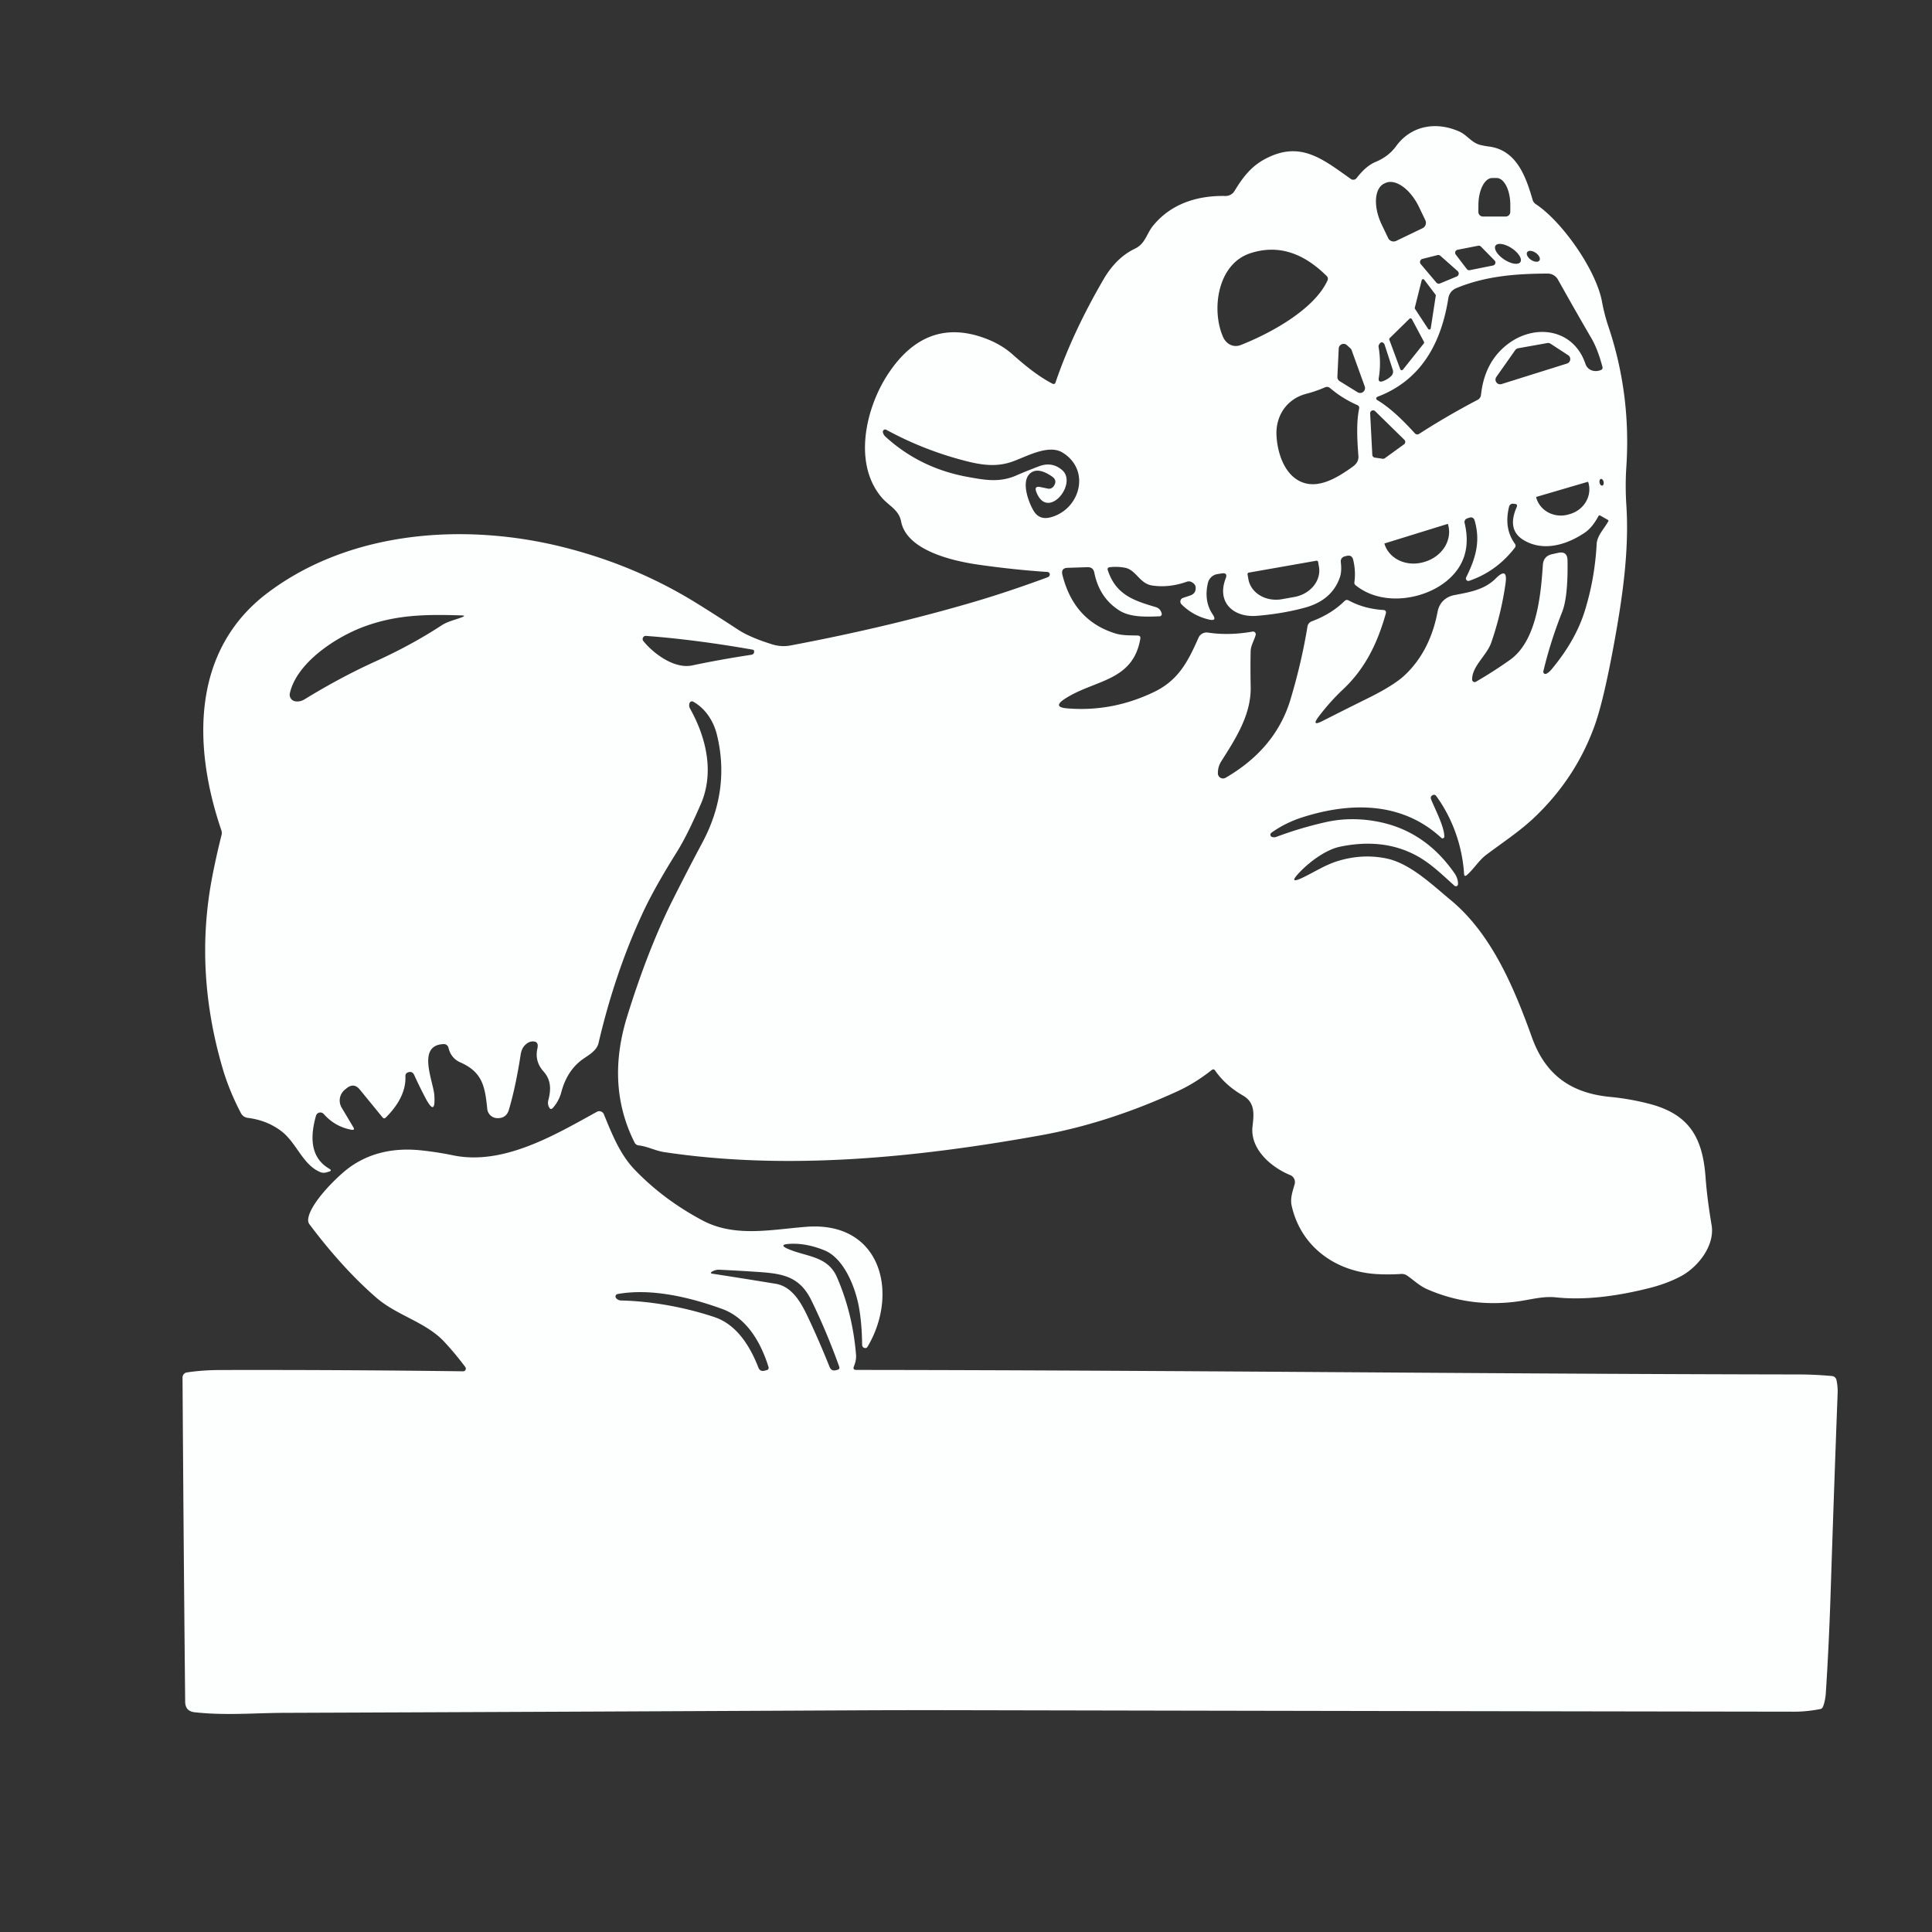 <?xml version="1.0" encoding="UTF-8" standalone="no"?>
<!DOCTYPE svg PUBLIC "-//W3C//DTD SVG 1.1//EN" "http://www.w3.org/Graphics/SVG/1.1/DTD/svg11.dtd">
<svg xmlns="http://www.w3.org/2000/svg" version="1.1" viewBox="0.00 0.00 431.00 431.00">
<rect x="0.00" y="0.00" width="431.00" height="431.00" fill="#333333" stroke="none"/>
<path fill="#fdfffe" d="
  M 290.58 195.80
  C 293.19 194.57 295.53 193.00 298.33 192.12
  Q 303.85 190.40 309.24 191.50
  C 314.55 192.58 319.43 197.32 323.65 200.81
  C 332.78 208.37 337.78 220.37 341.78 231.50
  C 344.83 239.95 350.63 243.89 359.25 244.71
  Q 363.80 245.15 368.14 246.30
  C 377.03 248.67 379.85 254.03 380.48 262.59
  Q 380.84 267.49 381.83 273.27
  C 382.61 277.88 378.77 282.74 374.85 284.78
  Q 371.76 286.39 367.97 287.34
  Q 355.98 290.37 347.11 289.42
  C 344.18 289.11 341.43 289.95 338.51 290.34
  Q 327.91 291.77 318.37 287.60
  C 316.65 286.84 315.44 285.63 313.93 284.58
  A 2.11 2.09 60.4 0 0 312.58 284.20
  Q 309.74 284.39 306.99 284.22
  C 297.96 283.64 290.24 278.19 288.16 269.02
  C 287.77 267.33 288.38 265.75 288.82 264.15
  A 1.69 1.69 0.0 0 0 287.82 262.14
  C 283.49 260.37 278.84 256.29 279.42 251.28
  C 279.74 248.49 280.02 245.98 277.26 244.38
  Q 273.40 242.16 271.07 238.82
  Q 270.75 238.36 270.31 238.71
  Q 266.60 241.65 262.63 243.47
  Q 247.12 250.57 232.23 253.26
  C 204.50 258.26 175.65 261.14 148.25 257.03
  C 146.15 256.72 144.47 255.74 142.46 255.52
  A 1.15 1.14 79.7 0 1 141.57 254.90
  C 136.92 245.64 136.99 236.10 139.96 226.58
  Q 144.62 211.62 150.05 200.80
  Q 153.49 193.95 156.64 188.06
  Q 162.95 176.30 159.94 163.93
  C 159.21 160.95 157.44 158.10 154.64 156.53
  A 0.57 0.56 -65.9 0 0 153.83 156.84
  Q 153.61 157.48 153.94 158.07
  C 157.65 164.72 159.39 172.51 156.27 179.55
  C 154.67 183.18 152.94 186.97 150.87 190.27
  Q 146.01 198.03 143.42 203.58
  Q 137.23 216.86 133.52 232.70
  C 133.14 234.32 131.51 235.26 130.24 236.13
  C 127.64 237.89 126.06 240.50 125.23 243.61
  Q 124.70 245.62 123.37 247.12
  Q 122.84 247.71 122.49 247.01
  Q 122.10 246.26 122.33 245.42
  C 122.94 243.11 122.96 240.94 121.27 239.05
  Q 119.23 236.77 119.89 233.89
  Q 120.29 232.10 118.48 232.36
  Q 118.28 232.39 118.10 232.47
  Q 116.47 233.22 116.16 235.22
  Q 115.05 242.43 113.52 247.59
  Q 112.94 249.53 110.87 249.44
  A 2.29 2.29 0.0 0 1 108.70 247.38
  C 108.20 242.49 107.69 239.20 102.71 237.01
  Q 100.60 236.08 100.05 233.74
  A 1.05 1.05 0.0 0 0 98.99 232.92
  C 92.87 233.12 96.69 241.26 96.89 244.33
  Q 97.22 249.32 94.89 244.90
  Q 93.57 242.39 92.41 239.83
  Q 91.96 238.85 90.97 239.25
  Q 90.42 239.47 90.44 240.06
  Q 90.65 244.73 86.07 249.30
  Q 85.68 249.69 85.33 249.26
  L 80.27 243.07
  Q 78.96 241.47 77.34 242.76
  L 76.95 243.08
  A 3.12 3.11 55.3 0 0 76.22 247.10
  L 78.81 251.45
  Q 79.25 252.18 78.41 252.03
  Q 74.75 251.37 72.22 248.52
  A 1.01 1.01 0.0 0 0 70.49 248.91
  C 69.25 253.31 69.04 258.16 73.46 260.73
  Q 74.18 261.15 73.37 261.38
  L 72.78 261.55
  Q 72.11 261.74 71.46 261.48
  C 67.54 259.88 66.16 254.92 62.76 252.34
  Q 59.57 249.92 55.29 249.38
  Q 54.23 249.24 53.73 248.29
  Q 51.14 243.34 49.69 238.42
  Q 43.33 216.81 47.29 195.90
  Q 48.17 191.27 49.42 186.29
  Q 49.56 185.73 49.37 185.19
  C 43.01 166.52 42.68 145.13 59.66 132.29
  C 77.95 118.46 103.37 116.54 125.41 122.00
  Q 141.54 126.01 155.24 134.46
  Q 159.87 137.33 164.61 140.44
  Q 167.26 142.19 172.28 143.75
  Q 174.31 144.38 176.38 143.99
  Q 198.39 139.84 217.52 134.20
  Q 225.04 131.98 233.71 128.78
  Q 234.00 128.67 234.14 128.39
  A 0.55 0.55 0.0 0 0 233.68 127.60
  Q 226.07 127.09 218.20 125.96
  C 212.52 125.14 202.29 122.80 201.03 116.36
  C 200.52 113.71 198.33 112.87 196.75 111.05
  C 190.17 103.40 193.19 90.88 198.11 83.43
  Q 206.81 70.24 220.45 75.74
  Q 223.55 77.00 225.83 79.02
  C 228.61 81.48 231.49 83.87 234.74 85.57
  Q 235.29 85.86 235.49 85.27
  Q 239.28 74.17 246.18 62.32
  Q 249.01 57.47 253.16 55.49
  C 255.53 54.36 255.72 52.22 257.22 50.37
  C 261.25 45.40 267.21 43.59 273.37 43.72
  A 2.32 2.30 16.1 0 0 275.40 42.61
  C 277.12 39.78 278.94 37.28 281.96 35.61
  C 289.93 31.21 294.90 35.36 301.36 39.93
  A 0.94 0.93 -53.3 0 0 302.63 39.74
  C 303.77 38.28 305.11 36.86 306.86 36.13
  Q 309.78 34.91 311.44 32.62
  C 314.78 28.03 320.31 27.03 325.52 29.33
  C 327.36 30.15 328.25 31.86 330.30 32.35
  Q 331.22 32.57 332.16 32.69
  C 338.36 33.47 340.43 39.50 341.91 44.60
  Q 342.09 45.20 342.62 45.55
  C 348.36 49.31 356.06 60.12 357.39 67.34
  Q 357.89 70.09 358.82 72.87
  Q 363.88 87.95 362.81 104.17
  Q 362.53 108.35 362.82 112.82
  C 363.46 122.74 361.96 133.17 360.19 142.91
  Q 357.77 156.26 355.72 161.93
  Q 351.48 173.67 342.21 182.44
  C 339.01 185.47 335.13 188.01 331.57 190.69
  C 329.88 191.96 328.84 193.81 327.26 195.19
  Q 326.66 195.71 326.61 194.93
  C 326.22 188.70 324.03 182.56 320.40 177.58
  Q 320.08 177.15 319.60 177.39
  Q 319.00 177.70 319.26 178.34
  C 320.18 180.61 322.18 184.37 322.21 186.62
  A 0.40 0.40 0.0 0 1 321.54 186.92
  C 312.88 178.90 301.50 178.87 290.73 182.27
  Q 286.78 183.51 283.63 185.77
  A 0.53 0.53 0.0 0 0 283.77 186.71
  Q 284.26 186.87 284.74 186.69
  Q 290.19 184.65 295.83 183.39
  Q 301.45 182.15 307.41 183.31
  Q 317.87 185.34 324.45 194.77
  Q 325.29 195.98 325.26 197.24
  A 0.48 0.47 -68.7 0 1 324.47 197.59
  C 321.78 195.18 319.24 192.65 316.05 190.91
  Q 308.66 186.88 298.97 188.88
  C 295.71 189.55 292.04 192.34 289.79 194.73
  Q 287.33 197.34 290.58 195.80
  Z
  M 330.84 48.31
  L 335.88 48.31
  A 1.04 1.04 0.0 0 0 336.92 47.28
  L 336.93 45.78
  A 6.06 3.07 -89.9 0 0 333.87 39.71
  L 332.89 39.71
  A 6.06 3.07 -89.9 0 0 329.81 45.76
  L 329.80 47.26
  A 1.04 1.04 0.0 0 0 330.84 48.31
  Z
  M 311.47 53.74
  L 317.35 50.91
  A 1.34 1.34 0.0 0 0 317.97 49.12
  L 316.55 46.16
  A 8.05 4.47 64.3 0 0 309.03 40.84
  L 308.79 40.95
  A 8.05 4.47 64.3 0 0 308.26 50.15
  L 309.68 53.11
  A 1.34 1.34 0.0 0 0 311.47 53.74
  Z
  M 339.172 58.458
  A 3.32 1.51 33.4 0 0 337.231 55.369
  A 3.32 1.51 33.4 0 0 333.628 54.802
  A 3.32 1.51 33.4 0 0 335.569 57.891
  A 3.32 1.51 33.4 0 0 339.172 58.458
  Z
  M 327.22 60.02
  A 0.67 0.67 0.0 0 0 327.88 60.27
  L 333.07 59.23
  A 0.67 0.67 0.0 0 0 333.42 58.11
  L 330.37 55.01
  A 0.67 0.67 0.0 0 0 329.77 54.82
  L 325.16 55.72
  A 0.67 0.67 0.0 0 0 324.76 56.79
  L 327.22 60.02
  Z
  M 278.91 56.50
  C 271.52 58.93 270.21 69.22 272.85 75.18
  C 273.54 76.74 275.14 77.62 276.79 76.97
  C 283.19 74.46 293.11 69.16 296.14 62.58
  Q 296.40 62.01 295.95 61.56
  C 291.26 56.92 285.68 54.29 278.91 56.50
  Z
  M 343.42 58.115
  A 1.65 0.94 34.5 0 0 342.592 56.405
  A 1.65 0.94 34.5 0 0 340.7 56.245
  A 1.65 0.94 34.5 0 0 341.528 57.955
  A 1.65 0.94 34.5 0 0 343.42 58.115
  Z
  M 321.33 57.07
  A 0.72 0.72 0.0 0 0 320.68 56.91
  L 317.32 57.76
  A 0.72 0.72 0.0 0 0 316.95 58.92
  L 320.42 63.03
  A 0.72 0.72 0.0 0 0 321.25 63.23
  L 324.98 61.68
  A 0.72 0.72 0.0 0 0 325.18 60.48
  L 321.33 57.07
  Z
  M 345.26 61.03
  C 338.23 61.05 331.41 61.58 324.95 64.25
  Q 323.36 64.90 323.09 66.60
  C 321.51 76.54 317.04 84.83 307.28 88.52
  A 0.40 0.40 0.0 0 0 307.22 89.24
  C 310.28 91.05 313.15 93.95 315.59 96.62
  Q 316.06 97.13 316.63 96.76
  Q 322.76 92.81 329.65 89.19
  A 1.42 1.40 79.3 0 0 330.39 88.09
  Q 331.19 80.58 336.54 76.63
  C 342.64 72.13 351.09 73.45 353.68 81.16
  C 354.19 82.67 355.78 83.09 357.11 82.56
  Q 357.63 82.36 357.48 81.83
  Q 356.42 77.86 355.03 75.48
  Q 351.10 68.73 347.56 62.38
  A 2.63 2.62 -14.5 0 0 345.26 61.03
  Z
  M 315.62 68.65
  A 0.32 0.32 0.0 0 0 315.67 68.91
  L 318.59 73.36
  A 0.32 0.32 0.0 0 0 319.18 73.24
  L 320.30 65.97
  A 0.32 0.32 0.0 0 0 320.24 65.73
  L 317.72 62.40
  A 0.32 0.32 0.0 0 0 317.16 62.51
  L 315.62 68.65
  Z
  M 310.02 75.43
  A 0.35 0.35 0.0 0 0 309.94 75.80
  L 312.37 82.35
  A 0.35 0.35 0.0 0 0 312.98 82.45
  L 317.63 76.62
  A 0.35 0.35 0.0 0 0 317.66 76.24
  L 314.97 71.20
  A 0.35 0.35 0.0 0 0 314.42 71.12
  L 310.02 75.43
  Z
  M 307.59 84.24
  Q 307.38 85.44 308.52 85.03
  Q 309.57 84.65 310.38 83.86
  A 1.33 1.32 59.0 0 0 310.71 82.51
  L 308.89 76.91
  Q 308.79 76.60 308.50 76.43
  Q 308.04 76.16 307.62 76.92
  A 0.73 0.70 -36.5 0 0 307.54 77.38
  Q 308.14 80.97 307.59 84.24
  Z
  M 298.35 84.06
  A 1.09 1.09 0.0 0 0 298.87 85.04
  L 302.85 87.50
  A 1.09 1.09 0.0 0 0 304.45 86.20
  L 301.53 78.12
  A 1.09 1.09 0.0 0 0 301.24 77.69
  L 300.47 76.99
  A 1.09 1.09 0.0 0 0 298.65 77.74
  L 298.35 84.06
  Z
  M 338.69 77.69
  A 1.04 1.04 0.0 0 0 338.02 78.11
  L 333.81 84.09
  A 1.04 1.04 0.0 0 0 334.97 85.68
  L 349.58 81.10
  A 1.04 1.04 0.0 0 0 349.83 79.24
  L 345.92 76.69
  A 1.04 1.04 0.0 0 0 345.17 76.53
  L 338.69 77.69
  Z
  M 303.04 101.71
  C 302.78 98.29 302.54 94.43 303.20 91.15
  Q 303.31 90.59 302.78 90.36
  Q 299.44 88.89 296.74 86.59
  Q 296.20 86.14 295.56 86.42
  Q 293.53 87.30 291.41 87.85
  C 287.07 88.98 284.53 92.76 284.77 97.19
  C 284.99 101.46 286.87 106.88 291.49 107.88
  C 295.08 108.65 298.95 106.14 301.76 104.12
  C 302.59 103.52 303.12 102.80 303.04 101.71
  Z
  M 306.78 91.73
  A 0.66 0.66 0.0 0 0 305.66 92.23
  L 306.14 101.47
  A 0.66 0.66 0.0 0 0 306.71 102.09
  L 308.45 102.34
  A 0.66 0.66 0.0 0 0 308.94 102.22
  L 313.22 99.12
  A 0.66 0.66 0.0 0 0 313.29 98.11
  L 306.78 91.73
  Z
  M 232.07 108.65
  L 233.76 109.00
  Q 234.27 109.11 234.70 108.82
  Q 234.95 108.64 235.12 108.38
  Q 235.92 107.14 234.69 106.30
  Q 231.48 104.09 229.77 105.64
  C 227.70 107.51 229.52 112.21 230.61 113.99
  Q 231.87 116.07 234.39 115.40
  C 240.96 113.65 243.41 104.87 237.03 100.96
  C 233.83 99.01 228.83 101.96 225.72 103.02
  C 222.18 104.24 218.83 103.72 215.29 102.80
  Q 206.06 100.42 197.72 95.88
  A 0.52 0.52 0.0 0 0 196.96 96.46
  Q 197.10 97.02 197.55 97.43
  Q 205.23 104.44 215.80 106.38
  C 219.61 107.07 222.93 107.72 226.69 106.08
  Q 229.23 104.97 231.91 103.98
  C 233.75 103.30 235.50 103.60 236.96 104.88
  C 240.49 107.95 233.63 116.31 231.17 109.70
  Q 230.68 108.37 232.07 108.65
  Z
  M 357.442 108.335
  A 0.76 0.46 78.5 0 0 357.741 107.498
  A 0.76 0.46 78.5 0 0 357.139 106.845
  A 0.76 0.46 78.5 0 0 356.839 107.682
  A 0.76 0.46 78.5 0 0 357.442 108.335
  Z
  M 354.16 107.50
  L 342.80 110.83
  A 0.13 0.13 0.0 0 0 342.71 110.99
  L 342.73 111.08
  A 5.89 5.56 -16.3 0 0 349.95 114.76
  L 350.25 114.67
  A 5.89 5.56 -16.3 0 0 354.35 107.68
  L 354.32 107.59
  A 0.13 0.13 0.0 0 0 354.16 107.50
  Z
  M 280.12 141.66
  C 279.77 142.91 279.02 144.01 279.00 145.33
  Q 278.92 149.19 279.01 153.22
  C 279.13 159.38 275.75 164.64 272.44 169.85
  Q 271.67 171.06 271.69 172.53
  A 1.15 1.15 0.0 0 0 273.41 173.51
  Q 284.59 167.02 287.89 156.04
  Q 290.37 147.76 291.68 139.75
  A 1.48 1.47 -5.7 0 1 292.61 138.62
  Q 296.99 136.99 299.94 134.09
  Q 300.36 133.67 300.89 133.96
  Q 304.30 135.81 308.58 136.08
  Q 309.36 136.13 309.15 136.88
  C 307.30 143.45 304.58 149.13 299.58 153.82
  Q 296.71 156.52 294.17 159.87
  Q 292.45 162.15 295.00 160.86
  Q 299.66 158.49 305.19 155.75
  Q 310.94 152.91 313.37 150.63
  C 317.40 146.84 319.68 141.91 320.71 136.45
  C 321.09 134.47 322.48 133.14 324.43 132.76
  C 327.72 132.12 331.12 131.61 333.65 129.07
  Q 336.40 126.32 335.86 130.17
  Q 334.92 136.83 332.69 143.32
  C 331.69 146.23 328.38 148.59 328.41 151.61
  A 0.56 0.56 0.0 0 0 329.25 152.09
  Q 333.29 149.75 336.89 147.18
  C 342.79 142.97 343.73 132.91 344.19 126.04
  Q 344.32 124.06 346.25 123.63
  L 347.56 123.34
  Q 349.65 122.86 349.69 125.01
  Q 349.83 133.17 348.48 136.56
  Q 345.86 143.17 344.30 149.75
  A 0.48 0.48 0.0 0 0 345.00 150.29
  Q 345.58 149.96 346.02 149.45
  Q 351.49 142.94 353.56 136.23
  Q 355.78 129.06 356.19 121.38
  C 356.29 119.48 357.88 117.94 358.78 116.31
  Q 358.90 116.10 358.69 115.98
  L 356.99 115.01
  A 0.29 0.29 0.0 0 0 356.59 115.13
  Q 355.22 117.70 353.54 118.83
  C 349.65 121.46 344.36 123.20 339.86 120.46
  Q 336.13 118.18 338.35 113.13
  Q 338.64 112.47 337.92 112.41
  L 337.55 112.37
  A 0.84 0.84 0.0 0 0 336.66 113.01
  Q 335.45 117.85 337.94 121.29
  Q 338.27 121.76 337.92 122.21
  Q 333.84 127.49 327.75 129.57
  A 0.55 0.55 0.0 0 1 327.08 128.80
  C 329.13 124.67 330.32 120.91 329.00 116.22
  Q 328.70 115.13 327.64 115.53
  L 327.25 115.67
  A 0.84 0.84 0.0 0 0 326.73 116.65
  Q 328.70 124.95 322.42 129.85
  C 317.20 133.91 308.12 135.22 302.38 130.53
  A 0.69 0.68 24.6 0 1 302.14 129.90
  Q 302.49 127.45 301.88 124.90
  Q 301.60 123.72 300.42 124.01
  L 300.09 124.09
  Q 298.99 124.36 299.12 125.48
  Q 299.36 127.47 298.90 128.81
  Q 297.13 133.89 291.17 135.54
  Q 286.27 136.89 280.43 137.38
  C 275.20 137.83 271.36 134.41 273.43 129.05
  Q 273.96 127.69 272.52 127.92
  L 271.59 128.07
  A 2.61 2.61 0.0 0 0 269.46 130.07
  Q 268.54 134.10 270.52 137.05
  Q 271.60 138.65 269.71 138.21
  Q 266.14 137.38 263.57 134.81
  A 0.86 0.86 0.0 0 1 263.90 133.39
  L 265.53 132.84
  Q 266.84 132.39 266.73 131.00
  Q 266.68 130.30 265.82 129.85
  A 1.33 1.29 -39.7 0 0 264.77 129.77
  Q 260.76 131.19 257.00 130.61
  C 254.21 130.19 253.44 127.10 250.94 126.65
  Q 249.28 126.34 247.59 126.53
  Q 246.94 126.60 247.14 127.22
  C 248.92 132.63 252.85 133.97 257.79 135.42
  Q 258.88 135.74 259.16 136.88
  A 0.50 0.49 82.3 0 1 258.70 137.49
  C 255.80 137.59 252.16 137.79 249.61 136.13
  Q 245.23 133.29 244.13 127.76
  Q 243.88 126.49 242.59 126.53
  L 238.21 126.67
  Q 236.62 126.71 237.01 128.25
  Q 239.55 138.41 248.75 141.29
  C 250.40 141.81 252.08 141.72 253.82 141.78
  Q 254.50 141.81 254.39 142.49
  C 252.73 152.15 244.02 151.61 237.47 155.95
  Q 234.78 157.74 238.00 158.02
  Q 248.07 158.88 257.45 154.37
  C 262.90 151.74 265.01 147.60 267.37 142.27
  A 1.98 1.97 16.2 0 1 269.48 141.12
  Q 274.16 141.83 279.42 140.90
  A 0.61 0.61 0.0 0 1 280.12 141.66
  Z
  M 322.97 116.87
  L 308.85 121.24
  A 0.02 0.02 0.0 0 0 308.84 121.27
  L 308.86 121.34
  A 7.30 6.46 -17.2 0 0 317.74 125.36
  L 317.96 125.29
  A 7.30 6.46 -17.2 0 0 323.02 116.96
  L 322.99 116.88
  A 0.02 0.02 0.0 0 0 322.97 116.87
  Z
  M 293.66 125.09
  L 278.59 127.74
  A 0.34 0.34 0.0 0 0 278.31 128.14
  L 278.50 129.22
  A 6.60 5.68 -10.0 0 0 285.99 133.67
  L 288.73 133.18
  A 6.60 5.68 -10.0 0 0 294.24 126.44
  L 294.05 125.36
  A 0.34 0.34 0.0 0 0 293.66 125.09
  Z
  M 83.74 147.56
  Q 91.87 143.86 98.51 139.51
  C 99.89 138.61 101.55 138.28 103.07 137.69
  Q 104.01 137.33 103.01 137.29
  C 94.90 137.02 88.14 137.13 80.77 139.96
  C 74.50 142.38 66.14 148.02 64.66 154.66
  A 1.49 1.49 0.0 0 0 65.92 156.46
  Q 66.98 156.60 67.94 156.01
  Q 75.98 151.08 83.74 147.56
  Z
  M 167.97 144.94
  Q 154.98 142.66 144.11 141.86
  A 0.71 0.70 72.4 0 0 143.52 143.01
  C 145.85 145.87 150.46 149.27 154.40 148.45
  Q 160.66 147.13 167.56 146.08
  Q 168.31 145.97 168.23 145.23
  A 0.32 0.31 -87.8 0 0 167.97 144.94
  Z"
/>
<path fill="#fdfffe" d="
  M 176.02 278.71
  C 180.05 280.38 184.67 280.24 186.70 284.90
  Q 190.19 292.90 190.96 302.12
  C 191.05 303.14 190.85 303.91 190.49 304.83
  Q 190.19 305.61 191.02 305.61
  C 263.27 305.68 332.25 306.52 401.25 306.62
  Q 404.74 306.62 408.68 306.97
  A 1.12 1.12 0.0 0 1 409.68 307.84
  Q 410.00 309.28 409.95 310.73
  Q 409.11 332.98 408.38 355.52
  Q 408.01 366.89 407.32 377.61
  Q 407.20 379.40 406.69 380.72
  Q 406.51 381.19 406.01 381.28
  Q 402.94 381.86 400.25 381.85
  Q 305.48 381.71 213.25 381.52
  Q 202.50 381.50 193.25 381.54
  Q 124.42 381.88 63.50 382.11
  C 56.71 382.13 50.33 382.74 43.43 381.98
  Q 41.33 381.75 41.31 379.63
  Q 40.95 344.44 40.72 307.30
  A 1.14 1.14 0.0 0 1 41.69 306.17
  Q 45.14 305.64 49.25 305.63
  Q 76.69 305.57 103.31 305.92
  A 0.60 0.60 0.0 0 0 103.80 304.96
  Q 101.52 301.91 99.07 299.29
  C 94.92 294.88 88.55 293.50 83.89 289.44
  Q 76.35 282.87 69.03 273.11
  A 1.51 1.50 -62.7 0 1 68.74 272.19
  C 68.84 268.74 75.21 262.43 77.96 260.44
  Q 84.63 255.62 94.06 256.64
  Q 97.72 257.04 101.04 257.73
  C 112.32 260.09 123.97 253.08 133.15 248.03
  A 1.11 1.10 -25.6 0 1 134.71 248.57
  C 136.47 252.86 138.27 257.48 141.57 260.92
  Q 148.01 267.63 156.72 272.26
  C 163.99 276.12 172.17 274.27 179.90 273.68
  C 196.60 272.40 200.60 288.56 193.54 300.43
  Q 193.28 300.85 192.80 300.69
  A 0.70 0.69 -80.7 0 1 192.33 300.03
  Q 192.28 295.26 191.61 291.57
  C 190.81 287.20 188.32 280.72 183.90 278.92
  Q 179.87 277.29 176.23 277.48
  Q 173.40 277.63 176.02 278.71
  Z
  M 168.79 283.73
  Q 164.78 283.46 160.51 283.26
  Q 159.63 283.22 158.88 283.66
  Q 158.23 284.04 158.98 284.15
  Q 166.41 285.30 173.03 286.39
  C 176.77 287.00 178.77 290.73 180.20 293.75
  Q 182.70 299.02 185.08 304.97
  Q 185.47 305.92 186.46 305.68
  L 186.81 305.59
  Q 187.42 305.44 187.21 304.86
  Q 184.40 297.03 181.00 290.08
  C 178.32 284.62 174.42 284.10 168.79 283.73
  Z
  M 138.58 290.12
  C 145.45 290.28 152.87 291.65 159.37 293.82
  Q 165.61 295.91 169.18 305.07
  Q 169.56 306.04 170.57 305.78
  L 171.10 305.64
  A 0.51 0.51 0.0 0 0 171.46 305.00
  C 169.75 299.51 166.63 293.99 161.01 291.97
  C 153.79 289.37 145.27 287.34 137.77 288.68
  A 0.56 0.56 0.0 0 0 137.44 289.59
  Q 137.88 290.10 138.58 290.12
  Z"
/>
</svg>

